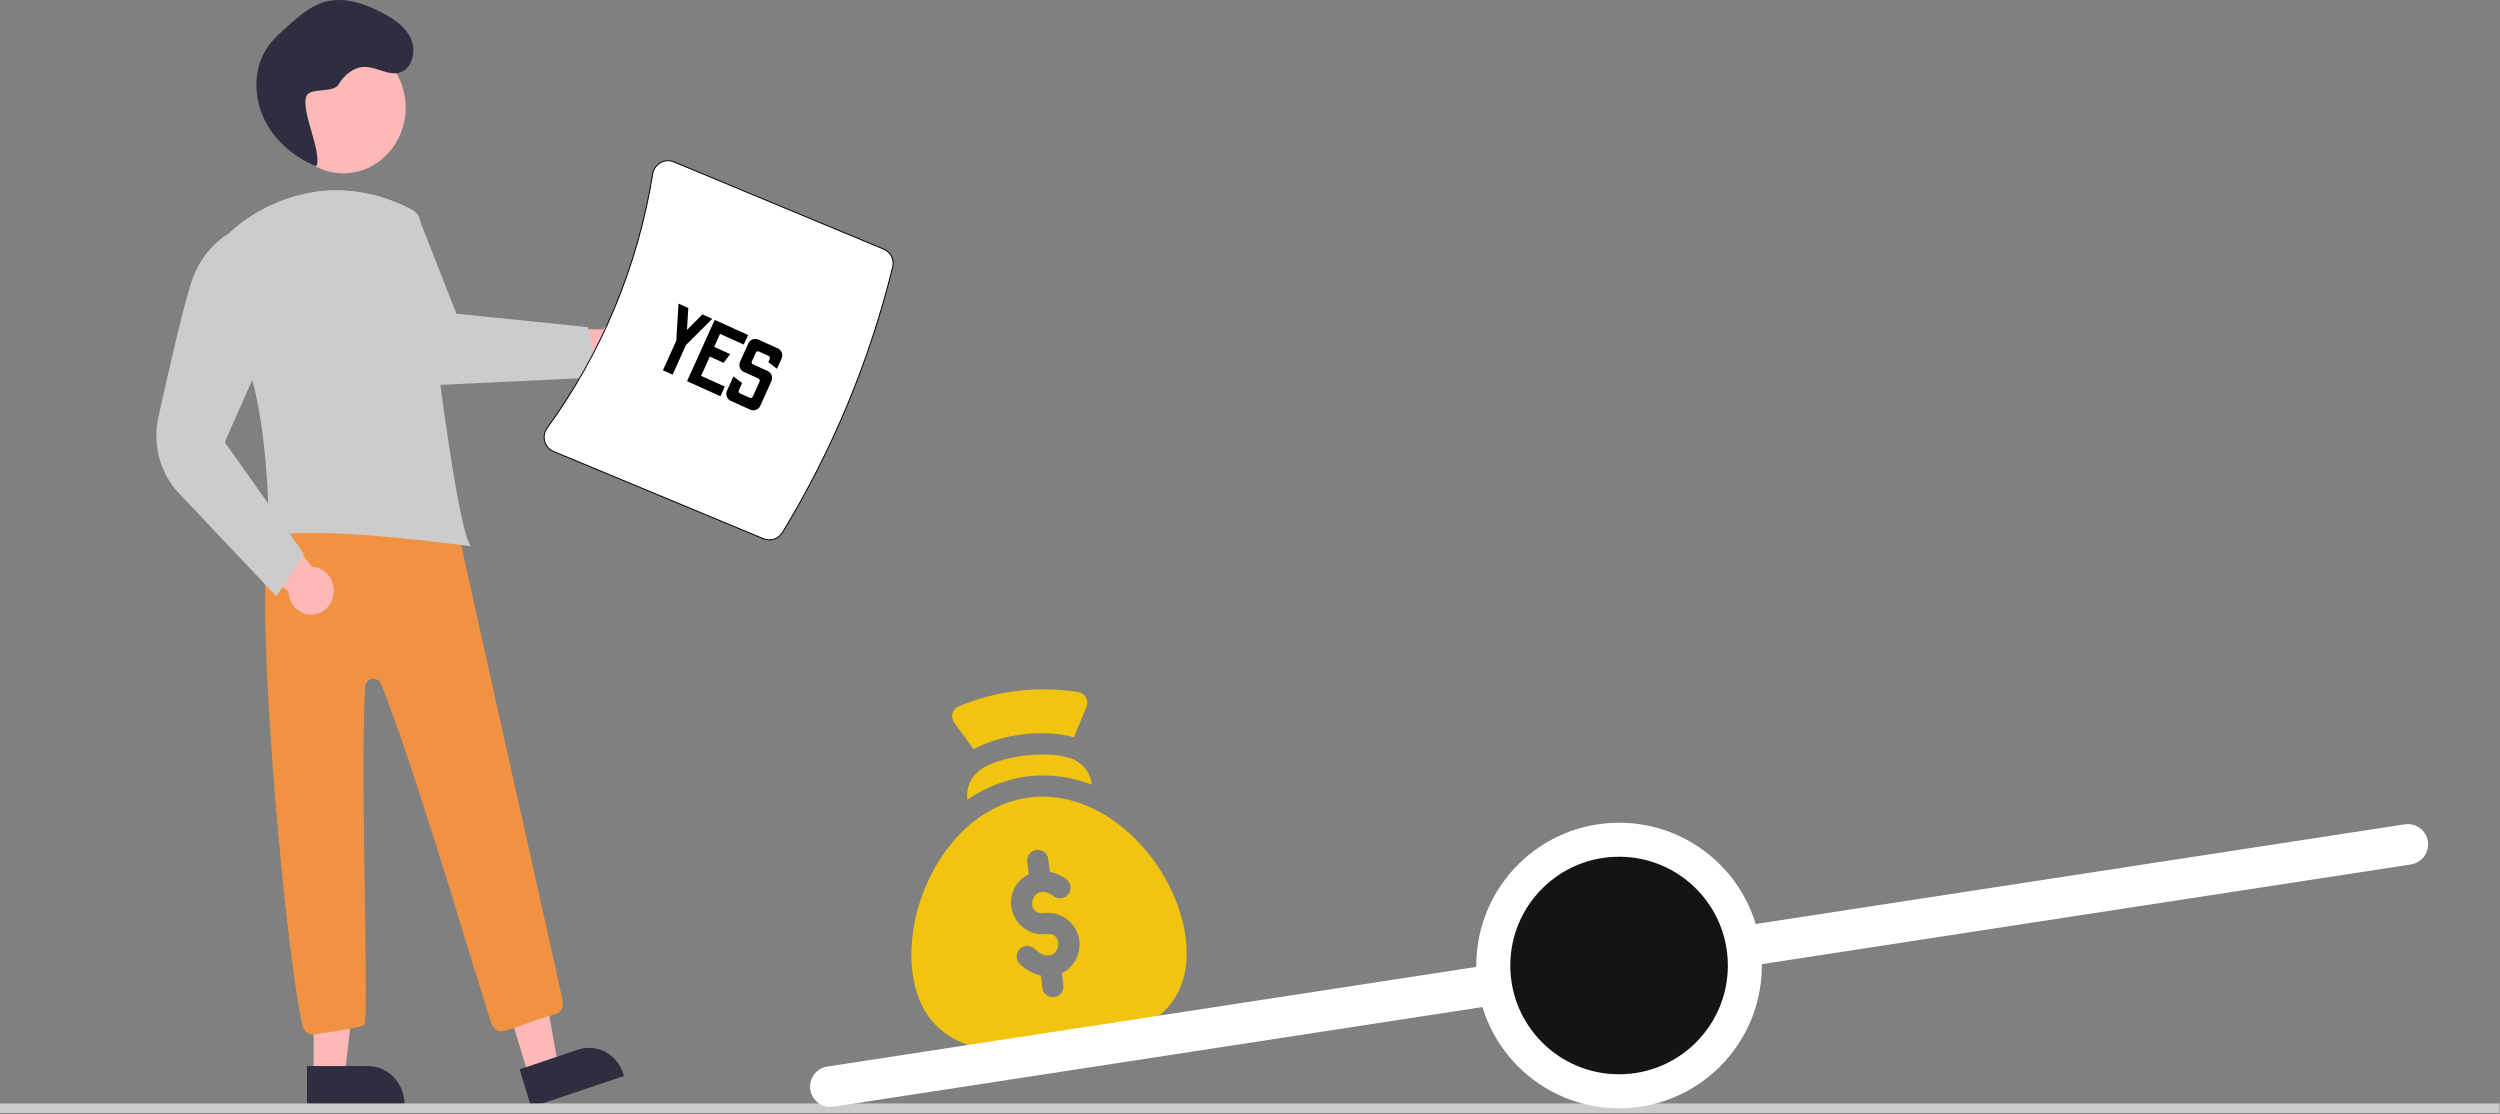 <svg viewBox="0 0 2574 1147" fill="none" xmlns="http://www.w3.org/2000/svg">
<rect x="0" y="0" width="2574" height="1147" fill="#808080" stroke="none"/>
<path d="M1060.73 820.977C981.464 830.453 930.435 925.09 939.411 1000.18C949.851 1087.51 1031.38 1088.01 1091.79 1080.79C1152.19 1073.56 1231.31 1053.87 1220.87 966.534C1211.89 891.444 1140 811.502 1060.73 820.977ZM1093.62 1001.72C1093.52 1001.77 1093.42 1001.76 1093.33 1001.81L1094.85 1014.54C1095.56 1020.52 1091.3 1025.94 1085.32 1026.66C1079.33 1027.37 1073.91 1023.11 1073.2 1017.13L1071.67 1004.32C1064.24 1002.77 1056.86 999.018 1050.19 992.759C1045.8 988.641 1045.57 981.742 1049.7 977.345C1053.81 972.951 1060.7 972.716 1065.1 976.844C1089.49 999.786 1099.25 959.112 1077.55 961.705C1059.65 963.846 1043.34 951.019 1041.19 933.111C1039.65 920.158 1045.59 906.919 1059.21 900.151L1057.67 887.221C1056.95 881.238 1061.22 875.817 1067.2 875.102C1073.18 874.387 1078.6 878.65 1079.32 884.633L1080.87 897.598C1086.7 898.816 1092.52 901.163 1097.96 905.298C1102.75 908.949 1103.7 915.785 1100.04 920.575C1096.39 925.376 1089.56 926.311 1084.77 922.659C1062.55 905.803 1053.31 942.643 1074.97 940.054C1092.87 937.913 1109.18 950.74 1111.32 968.648C1112.95 982.244 1105.83 995.545 1093.62 1001.72Z" fill="#F1C40F"/>
<path d="M1110.4 712.654C1069.05 705.802 1025.49 711.009 986.924 727.414C980.451 730.156 978.18 738.325 982.522 744.046L1002.4 771.401C1029.52 756.669 1071.54 749.929 1105.73 759.055L1118.6 727.779C1121.47 721.196 1117.34 713.793 1110.4 712.654Z" fill="#F1C40F"/>
<path d="M1107.15 782.811C1085.19 770.963 1025.7 777.47 1006.51 794.909C998.269 802.334 994.673 812.883 996.012 823.292C1015.48 809.795 1039.22 801.589 1058.14 799.327C1081.18 796.573 1103.49 799.992 1124.17 807.972C1123.06 797.921 1117.39 788.343 1107.15 782.811Z" fill="#F1C40F"/>
<path d="M353.624 178.451C318.279 178.451 289.626 148.148 289.626 110.767C289.626 73.386 318.279 43.083 353.624 43.083C388.97 43.083 417.623 73.386 417.623 110.767C417.623 148.148 388.97 178.451 353.624 178.451Z" fill="#FFB8B8"/>
<path d="M544.358 1107.97L574.793 1097.71L551.858 968.672L506.938 983.814L544.358 1107.97Z" fill="#FFB8B8"/>
<path d="M595.143 1080.71L535.062 1100.96L546.842 1140.05L642.5 1107.8L642.059 1106.34C640.57 1101.4 638.175 1096.82 635.012 1092.86C631.848 1088.89 627.977 1085.63 623.621 1083.25C619.264 1080.87 614.507 1079.42 609.621 1078.98C604.735 1078.55 599.815 1079.13 595.143 1080.71Z" fill="#2F2E41"/>
<path d="M322.914 1107.3H354.861L370.063 976.991H322.914V1107.3Z" fill="#FFB8B8"/>
<path d="M379.128 1097.65H316.068V1138.68H416.468V1137.14C416.468 1131.96 415.502 1126.82 413.626 1122.03C411.749 1117.24 408.999 1112.88 405.531 1109.22C402.064 1105.55 397.947 1102.64 393.417 1100.66C388.887 1098.67 384.031 1097.65 379.128 1097.65Z" fill="#2F2E41"/>
<path d="M323.85 1065.02L334.632 1063.31C367.332 1058.16 369.29 1057.85 374.482 1055.44C377.133 1054.21 377.319 1035.6 375.727 930.964C374.56 854.161 373.105 758.576 375.929 707.261C376.045 705.236 376.803 703.312 378.08 701.799C379.357 700.285 381.079 699.271 382.968 698.919C384.857 698.567 386.803 698.898 388.492 699.859C390.181 700.82 391.515 702.354 392.278 704.215C416.61 763.64 457.431 896.623 484.444 984.621C493.84 1015.23 501.262 1039.41 505.957 1053.9C506.864 1056.64 508.705 1058.93 511.119 1060.31C513.534 1061.69 516.349 1062.07 519.015 1061.38C541.245 1055.5 539.758 1053 571.42 1044.34C574.159 1043.6 576.522 1041.77 578.014 1039.23C579.506 1036.69 580.011 1033.64 579.424 1030.71C573.698 1002.15 468.899 539.058 460.877 495.036C460.605 493.529 460.054 492.094 459.256 490.813C458.457 489.533 457.426 488.433 456.223 487.576C455.02 486.719 453.668 486.123 452.246 485.822C450.824 485.521 449.359 485.521 447.937 485.822C424.342 490.85 409.987 496.184 386.67 501.342C361.51 506.908 335.493 512.664 310.116 518.036C307.59 518.573 305.326 520.041 303.727 522.177C297.448 530.565 288.137 535.273 278.279 540.257C271.633 543.617 286.693 543.314 280.905 548.16C257.466 567.784 291.172 966.27 311.539 1056.27C312.192 1059.09 313.817 1061.55 316.094 1063.16C318.371 1064.78 321.137 1065.44 323.85 1065.02V1065.02Z" fill="#F09242"/>
<path d="M343.14 613.37C343.867 609.873 343.861 606.248 343.121 602.753C342.38 599.258 340.925 595.978 338.856 593.142C336.787 590.306 334.156 587.985 331.147 586.341C328.138 584.698 324.825 583.772 321.441 583.629L269.714 521.88L237.592 562.921L297.079 608.881C297.229 614.909 299.464 620.67 303.361 625.071C307.258 629.473 312.546 632.209 318.224 632.763C323.902 633.316 329.574 631.647 334.166 628.073C338.758 624.499 341.951 619.268 343.14 613.37V613.37Z" fill="#FFB8B8"/>
<path d="M326.346 169.992C330.083 153.225 311.194 117.146 314.931 100.379C317.461 89.024 342.708 96.743 348.6 86.88C354.492 77.018 364.361 69.028 375.392 68.897C388.07 68.746 400.545 78.692 412.555 74.394C424.699 70.047 428.58 52.46 423.212 40.148C417.843 27.836 406.277 19.991 394.851 13.843C375.393 3.374 352.737 -4.271 331.912 2.655C319.322 6.842 308.796 15.915 298.61 24.788C289.325 32.877 279.883 41.149 273.392 51.861C260.676 72.844 261.443 101.118 272.31 123.234C283.177 145.349 302.978 161.579 324.796 170.999" fill="#2F2E41"/>
<path d="M483.493 560.189C476.585 547.985 466.098 490.806 453.165 394.832C444.361 329.315 436.689 262.744 432.883 228.739C432.587 225.987 431.636 223.36 430.117 221.103C428.598 218.846 426.563 217.035 424.201 215.838C421.731 214.577 419.275 213.384 416.835 212.258C385.314 197.759 353.37 192.955 321.895 197.978C290.468 203.083 260.989 217.288 236.725 239.021L236.439 239.307L236.365 239.715C236.228 240.471 223.009 315.806 250.085 366.704C276.788 416.924 277.1 549.919 277.1 551.256V552.965L278.655 552.497C320.197 539.943 480.672 561.906 482.288 562.13L484.787 562.475L483.493 560.189Z" fill="#CCCCCC"/>
<path d="M313.023 570.392L231.419 455.321L273.499 359.956L270.444 246.855L235.945 240.114L235.579 240.308C218.82 250.675 205.829 266.681 198.681 285.771C191.018 306.034 175.122 374.974 163.137 429.24C160.007 443.206 160.319 457.788 164.045 471.589C167.77 485.391 174.783 497.95 184.413 508.064L284.519 613.936L313.023 570.392Z" fill="#CCCCCC"/>
<path d="M655.601 342.341C653.65 339.413 651.116 336.974 648.178 335.194C645.239 333.414 641.967 332.337 638.592 332.04C635.217 331.742 631.822 332.23 628.645 333.471C625.468 334.711 622.586 336.673 620.204 339.218L542.208 337.948L549.187 390.711L621.396 375.273C625.705 379.222 631.233 381.363 636.935 381.29C642.636 381.216 648.113 378.934 652.33 374.875C656.546 370.815 659.208 365.261 659.811 359.265C660.414 353.269 658.916 347.247 655.601 342.341Z" fill="#FFB8B8"/>
<path d="M616.452 388.494L605.296 336.863L469.925 322.945L432.816 228.555L431.73 225.768L417.145 212.465L416.834 212.258C385.315 197.76 353.373 192.956 321.894 197.978L320.789 198.155L320.859 199.334C321.568 211.413 324.5 223.23 329.491 234.121C343.494 264.839 429.65 395.416 430.518 396.731L430.902 397.313L616.452 388.494Z" fill="#CCCCCC"/>
<path d="M693.809 166.702L693.811 166.703L909.777 256.481L909.969 256.02L909.777 256.481C913.249 257.923 916.097 260.551 917.814 263.898C919.53 267.244 920.003 271.09 919.15 274.753C895.448 371.231 857.128 463.512 805.52 548.389C803.528 551.578 800.469 553.956 796.889 555.099C793.308 556.243 789.437 556.079 785.966 554.634L785.774 555.096L785.966 554.634L570 464.856L569.999 464.855C567.795 463.948 565.828 462.549 564.246 460.767C562.664 458.984 561.509 456.863 560.87 454.566L560.869 454.563L560.86 454.529L560.859 454.527C560.205 452.18 560.092 449.716 560.528 447.319C560.966 444.91 561.948 442.632 563.399 440.66L563.401 440.657C619.62 363.207 656.829 273.604 672.015 179.097L672.016 179.094C672.39 176.673 673.31 174.37 674.708 172.358C676.105 170.347 677.943 168.682 680.081 167.488L680.082 167.488C682.16 166.321 684.476 165.644 686.855 165.508C689.234 165.371 691.612 165.78 693.809 166.702Z" fill="white" stroke="black"/>
<path d="M683.872 380.757L697.288 351.001L699.503 314.09L707.642 317.759L706.176 342.266L723.483 324.901L731.622 328.571L705.427 354.671L692.011 384.426L683.872 380.757ZM708.718 391.959L736.339 330.697L768.895 345.376L765.264 353.427L740.847 342.419L733.982 357.646L750.26 364.986L744.752 372.296L730.312 365.785L720.527 387.489L744.944 398.498L741.274 406.637L708.718 391.959ZM752.876 411.868C751.126 411.079 749.914 409.796 749.241 408.018C748.569 406.24 748.627 404.476 749.416 402.726L755.532 389.161L762.842 394.668L759.804 401.407C759.409 402.282 759.359 403.172 759.653 404.077C760.032 404.95 760.63 405.57 761.447 405.939L771.423 410.437C772.299 410.831 773.159 410.869 774.006 410.548C774.937 410.196 775.6 409.582 775.995 408.707L782.939 393.304C783.334 392.429 783.342 391.555 782.963 390.682C782.669 389.777 782.084 389.127 781.209 388.733L766.331 382.025C764.581 381.236 763.369 379.952 762.697 378.175C762.024 376.397 762.082 374.633 762.871 372.883L771.354 354.067C772.144 352.317 773.427 351.105 775.205 350.432C776.982 349.759 778.746 349.818 780.497 350.607L800.363 359.564C802.113 360.353 803.325 361.636 803.997 363.414C804.67 365.191 804.612 366.955 803.823 368.706L799.562 378.158L792.291 372.563L793.435 370.025C793.829 369.149 793.837 368.275 793.459 367.403C793.165 366.498 792.58 365.848 791.705 365.454L781.728 360.955C780.911 360.587 780.037 360.579 779.106 360.932C778.259 361.252 777.639 361.85 777.244 362.725L773.259 371.564C772.865 372.439 772.814 373.329 773.108 374.234C773.487 375.107 774.085 375.727 774.902 376.096L789.867 382.843C791.617 383.632 792.829 384.915 793.502 386.693C794.175 388.471 794.116 390.235 793.327 391.985L781.884 417.365C781.095 419.115 779.812 420.327 778.034 420.999C776.257 421.672 774.493 421.614 772.742 420.825L752.876 411.868Z" fill="black"/>
<path d="M683.872 380.757L682.961 380.346L682.55 381.257L683.461 381.668L683.872 380.757ZM697.288 351.001L698.2 351.412L698.275 351.245L698.286 351.061L697.288 351.001ZM699.503 314.09L699.914 313.178L698.592 312.582L698.505 314.03L699.503 314.09ZM707.642 317.759L708.64 317.819L708.681 317.131L708.053 316.848L707.642 317.759ZM706.176 342.266L705.177 342.207L705.02 344.843L706.884 342.972L706.176 342.266ZM723.483 324.901L723.894 323.99L723.263 323.705L722.774 324.195L723.483 324.901ZM731.622 328.571L732.327 329.279L733.355 328.255L732.033 327.659L731.622 328.571ZM705.427 354.671L704.721 353.963L704.591 354.092L704.515 354.26L705.427 354.671ZM692.011 384.426L691.6 385.338L692.512 385.749L692.923 384.837L692.011 384.426ZM684.784 381.168L698.2 351.412L696.376 350.59L682.961 380.346L684.784 381.168ZM698.286 351.061L700.501 314.15L698.505 314.03L696.29 350.941L698.286 351.061ZM699.092 315.001L707.231 318.671L708.053 316.848L699.914 313.178L699.092 315.001ZM706.644 317.7L705.177 342.207L707.174 342.326L708.64 317.819L706.644 317.7ZM706.884 342.972L724.191 325.607L722.774 324.195L705.467 341.56L706.884 342.972ZM723.072 325.813L731.211 329.482L732.033 327.659L723.894 323.99L723.072 325.813ZM730.916 327.862L704.721 353.963L706.133 355.379L732.327 329.279L730.916 327.862ZM704.515 354.26L691.1 384.015L692.923 384.837L706.339 355.082L704.515 354.26ZM692.422 383.515L684.283 379.845L683.461 381.668L691.6 385.338L692.422 383.515ZM708.718 391.959L707.806 391.548L707.395 392.459L708.307 392.87L708.718 391.959ZM736.339 330.697L736.75 329.786L735.838 329.375L735.427 330.286L736.339 330.697ZM768.895 345.376L769.806 345.787L770.217 344.875L769.306 344.464L768.895 345.376ZM765.264 353.427L764.853 354.339L765.765 354.75L766.176 353.838L765.264 353.427ZM740.847 342.419L741.258 341.507L740.347 341.096L739.936 342.008L740.847 342.419ZM733.982 357.646L733.07 357.235L732.659 358.147L733.571 358.558L733.982 357.646ZM750.26 364.986L751.058 365.587L751.811 364.588L750.671 364.074L750.26 364.986ZM744.752 372.296L744.341 373.208L745.07 373.536L745.551 372.898L744.752 372.296ZM730.312 365.785L730.723 364.874L729.812 364.463L729.401 365.374L730.312 365.785ZM720.527 387.489L719.615 387.078L719.204 387.99L720.116 388.401L720.527 387.489ZM744.944 398.498L745.855 398.909L746.266 397.998L745.355 397.586L744.944 398.498ZM741.274 406.637L740.863 407.549L741.775 407.96L742.186 407.048L741.274 406.637ZM709.63 392.37L737.25 331.109L735.427 330.286L707.806 391.548L709.63 392.37ZM735.927 331.609L768.484 346.287L769.306 344.464L736.75 329.786L735.927 331.609ZM767.983 344.965L764.353 353.016L766.176 353.838L769.806 345.787L767.983 344.965ZM765.675 352.516L741.258 341.507L740.436 343.33L764.853 354.339L765.675 352.516ZM739.936 342.008L733.07 357.235L734.893 358.057L741.759 342.83L739.936 342.008ZM733.571 358.558L749.849 365.897L750.671 364.074L734.393 356.735L733.571 358.558ZM749.461 364.384L743.954 371.694L745.551 372.898L751.058 365.587L749.461 364.384ZM745.163 371.384L730.723 364.874L729.901 366.697L744.341 373.208L745.163 371.384ZM729.401 365.374L719.615 387.078L721.438 387.9L731.224 366.196L729.401 365.374ZM720.116 388.401L744.533 399.41L745.355 397.586L720.938 386.578L720.116 388.401ZM744.032 398.087L740.362 406.226L742.186 407.048L745.855 398.909L744.032 398.087ZM741.685 405.725L709.129 391.047L708.307 392.87L740.863 407.549L741.685 405.725ZM749.241 408.018L748.306 408.372L749.241 408.018ZM755.532 389.161L756.134 388.362L755.134 387.609L754.62 388.75L755.532 389.161ZM762.842 394.668L763.754 395.079L764.082 394.351L763.444 393.87L762.842 394.668ZM759.653 404.077L758.702 404.386L758.717 404.431L758.736 404.475L759.653 404.077ZM774.006 410.548L774.36 411.483L774.006 410.548ZM782.963 390.682L782.012 390.991L782.027 391.036L782.045 391.08L782.963 390.682ZM762.697 378.175L761.761 378.529L762.697 378.175ZM775.205 350.432L775.559 351.367L775.559 351.367L775.205 350.432ZM803.997 363.414L803.062 363.768L803.062 363.768L803.997 363.414ZM799.562 378.158L798.952 378.95L799.954 379.721L800.473 378.569L799.562 378.158ZM792.291 372.563L791.379 372.152L791.054 372.873L791.681 373.355L792.291 372.563ZM793.459 367.403L792.508 367.712L792.522 367.757L792.541 367.801L793.459 367.403ZM779.106 360.932L779.46 361.867L779.46 361.867L779.106 360.932ZM773.108 374.234L772.157 374.543L772.172 374.588L772.191 374.632L773.108 374.234ZM753.287 410.956C751.776 410.275 750.755 409.191 750.177 407.664L748.306 408.372C749.074 410.4 750.476 411.883 752.465 412.78L753.287 410.956ZM750.177 407.664C749.599 406.137 749.646 404.648 750.328 403.137L748.504 402.315C747.607 404.304 747.538 406.343 748.306 408.372L750.177 407.664ZM750.328 403.137L756.444 389.572L754.62 388.75L748.504 402.315L750.328 403.137ZM754.93 389.96L762.241 395.467L763.444 393.87L756.134 388.362L754.93 389.96ZM761.931 394.257L758.892 400.996L760.716 401.818L763.754 395.079L761.931 394.257ZM758.892 400.996C758.397 402.096 758.331 403.242 758.702 404.386L760.604 403.768C760.388 403.102 760.422 402.469 760.716 401.818L758.892 400.996ZM758.736 404.475C759.207 405.561 759.977 406.373 761.036 406.85L761.858 405.027C761.282 404.768 760.857 404.339 760.571 403.679L758.736 404.475ZM761.036 406.85L771.012 411.348L771.834 409.525L761.858 405.027L761.036 406.85ZM771.012 411.348C772.113 411.845 773.249 411.904 774.36 411.483L773.652 409.613C773.07 409.833 772.484 409.818 771.834 409.525L771.012 411.348ZM774.36 411.483C775.529 411.041 776.398 410.245 776.906 409.118L775.083 408.296C774.802 408.919 774.345 409.35 773.652 409.613L774.36 411.483ZM776.906 409.118L783.851 393.715L782.027 392.893L775.083 408.296L776.906 409.118ZM783.851 393.715C784.36 392.586 784.372 391.418 783.88 390.284L782.045 391.08C782.311 391.692 782.307 392.272 782.027 392.893L783.851 393.715ZM783.914 390.373C783.532 389.197 782.749 388.33 781.62 387.821L780.798 389.644C781.419 389.924 781.806 390.357 782.012 390.991L783.914 390.373ZM781.62 387.821L766.742 381.113L765.92 382.937L780.798 389.644L781.62 387.821ZM766.742 381.113C765.231 380.432 764.21 379.348 763.632 377.821L761.761 378.529C762.529 380.557 763.931 382.04 765.92 382.937L766.742 381.113ZM763.632 377.821C763.054 376.294 763.101 374.805 763.783 373.294L761.959 372.472C761.062 374.461 760.993 376.5 761.761 378.529L763.632 377.821ZM763.783 373.294L772.266 354.478L770.443 353.656L761.959 372.472L763.783 373.294ZM772.266 354.478C772.947 352.967 774.032 351.945 775.559 351.367L774.851 349.497C772.822 350.265 771.34 351.667 770.443 353.656L772.266 354.478ZM775.559 351.367C777.085 350.79 778.574 350.837 780.086 351.518L780.908 349.695C778.918 348.798 776.879 348.729 774.851 349.497L775.559 351.367ZM780.086 351.518L799.952 360.475L800.774 358.652L780.908 349.695L780.086 351.518ZM799.952 360.475C801.463 361.157 802.484 362.241 803.062 363.768L804.933 363.06C804.165 361.031 802.763 359.549 800.774 358.652L799.952 360.475ZM803.062 363.768C803.64 365.295 803.593 366.783 802.911 368.295L804.735 369.117C805.632 367.127 805.7 365.088 804.933 363.06L803.062 363.768ZM802.911 368.295L798.65 377.746L800.473 378.569L804.735 369.117L802.911 368.295ZM800.171 377.365L792.9 371.77L791.681 373.355L798.952 378.95L800.171 377.365ZM793.202 372.974L794.346 370.436L792.523 369.614L791.379 372.152L793.202 372.974ZM794.346 370.436C794.856 369.306 794.868 368.139 794.376 367.005L792.541 367.801C792.807 368.412 792.803 368.993 792.523 369.614L794.346 370.436ZM794.41 367.094C794.028 365.918 793.245 365.051 792.116 364.542L791.294 366.365C791.915 366.645 792.301 367.078 792.508 367.712L794.41 367.094ZM792.116 364.542L782.139 360.044L781.317 361.867L791.294 366.365L792.116 364.542ZM782.139 360.044C781.052 359.554 779.901 359.561 778.752 359.996L779.46 361.867C780.173 361.597 780.77 361.62 781.317 361.867L782.139 360.044ZM778.752 359.996C777.641 360.417 776.829 361.213 776.333 362.314L778.156 363.136C778.449 362.486 778.878 362.087 779.46 361.867L778.752 359.996ZM776.333 362.314L772.348 371.153L774.171 371.975L778.156 363.136L776.333 362.314ZM772.348 371.153C771.852 372.253 771.786 373.399 772.157 374.543L774.059 373.925C773.843 373.259 773.877 372.626 774.171 371.975L772.348 371.153ZM772.191 374.632C772.662 375.718 773.432 376.53 774.491 377.007L775.313 375.184C774.738 374.925 774.312 374.496 774.026 373.836L772.191 374.632ZM774.491 377.007L789.456 383.755L790.278 381.931L775.313 375.184L774.491 377.007ZM789.456 383.755C790.967 384.436 791.989 385.52 792.566 387.047L794.437 386.339C793.669 384.311 792.267 382.828 790.278 381.931L789.456 383.755ZM792.566 387.047C793.144 388.574 793.097 390.063 792.416 391.574L794.239 392.396C795.136 390.407 795.205 388.368 794.437 386.339L792.566 387.047ZM792.416 391.574L780.973 416.954L782.796 417.776L794.239 392.396L792.416 391.574ZM780.973 416.954C780.291 418.465 779.207 419.486 777.68 420.064L778.388 421.935C780.417 421.167 781.899 419.765 782.796 417.776L780.973 416.954ZM777.68 420.064C776.153 420.642 774.665 420.595 773.153 419.913L772.331 421.737C774.321 422.634 776.36 422.702 778.388 421.935L777.68 420.064ZM773.153 419.913L753.287 410.956L752.465 412.78L772.331 421.737L773.153 419.913Z" fill="black"/>
<path d="M0 1141.09L2573.5 1141.09" stroke="#CCCCCC" stroke-width="10"/>
<path d="M2475.88 848.731L851.797 1098.13C840.387 1099.88 832.557 1110.55 834.309 1121.96C836.061 1133.37 846.732 1141.2 858.142 1139.45L2482.22 890.051C2493.63 888.299 2501.46 877.629 2499.71 866.218C2497.96 854.808 2487.29 846.979 2475.88 848.731Z" fill="white"/>
<circle cx="1667" cy="994.088" r="129.5" fill="#141414" stroke="white" stroke-width="35"/>
</svg>
